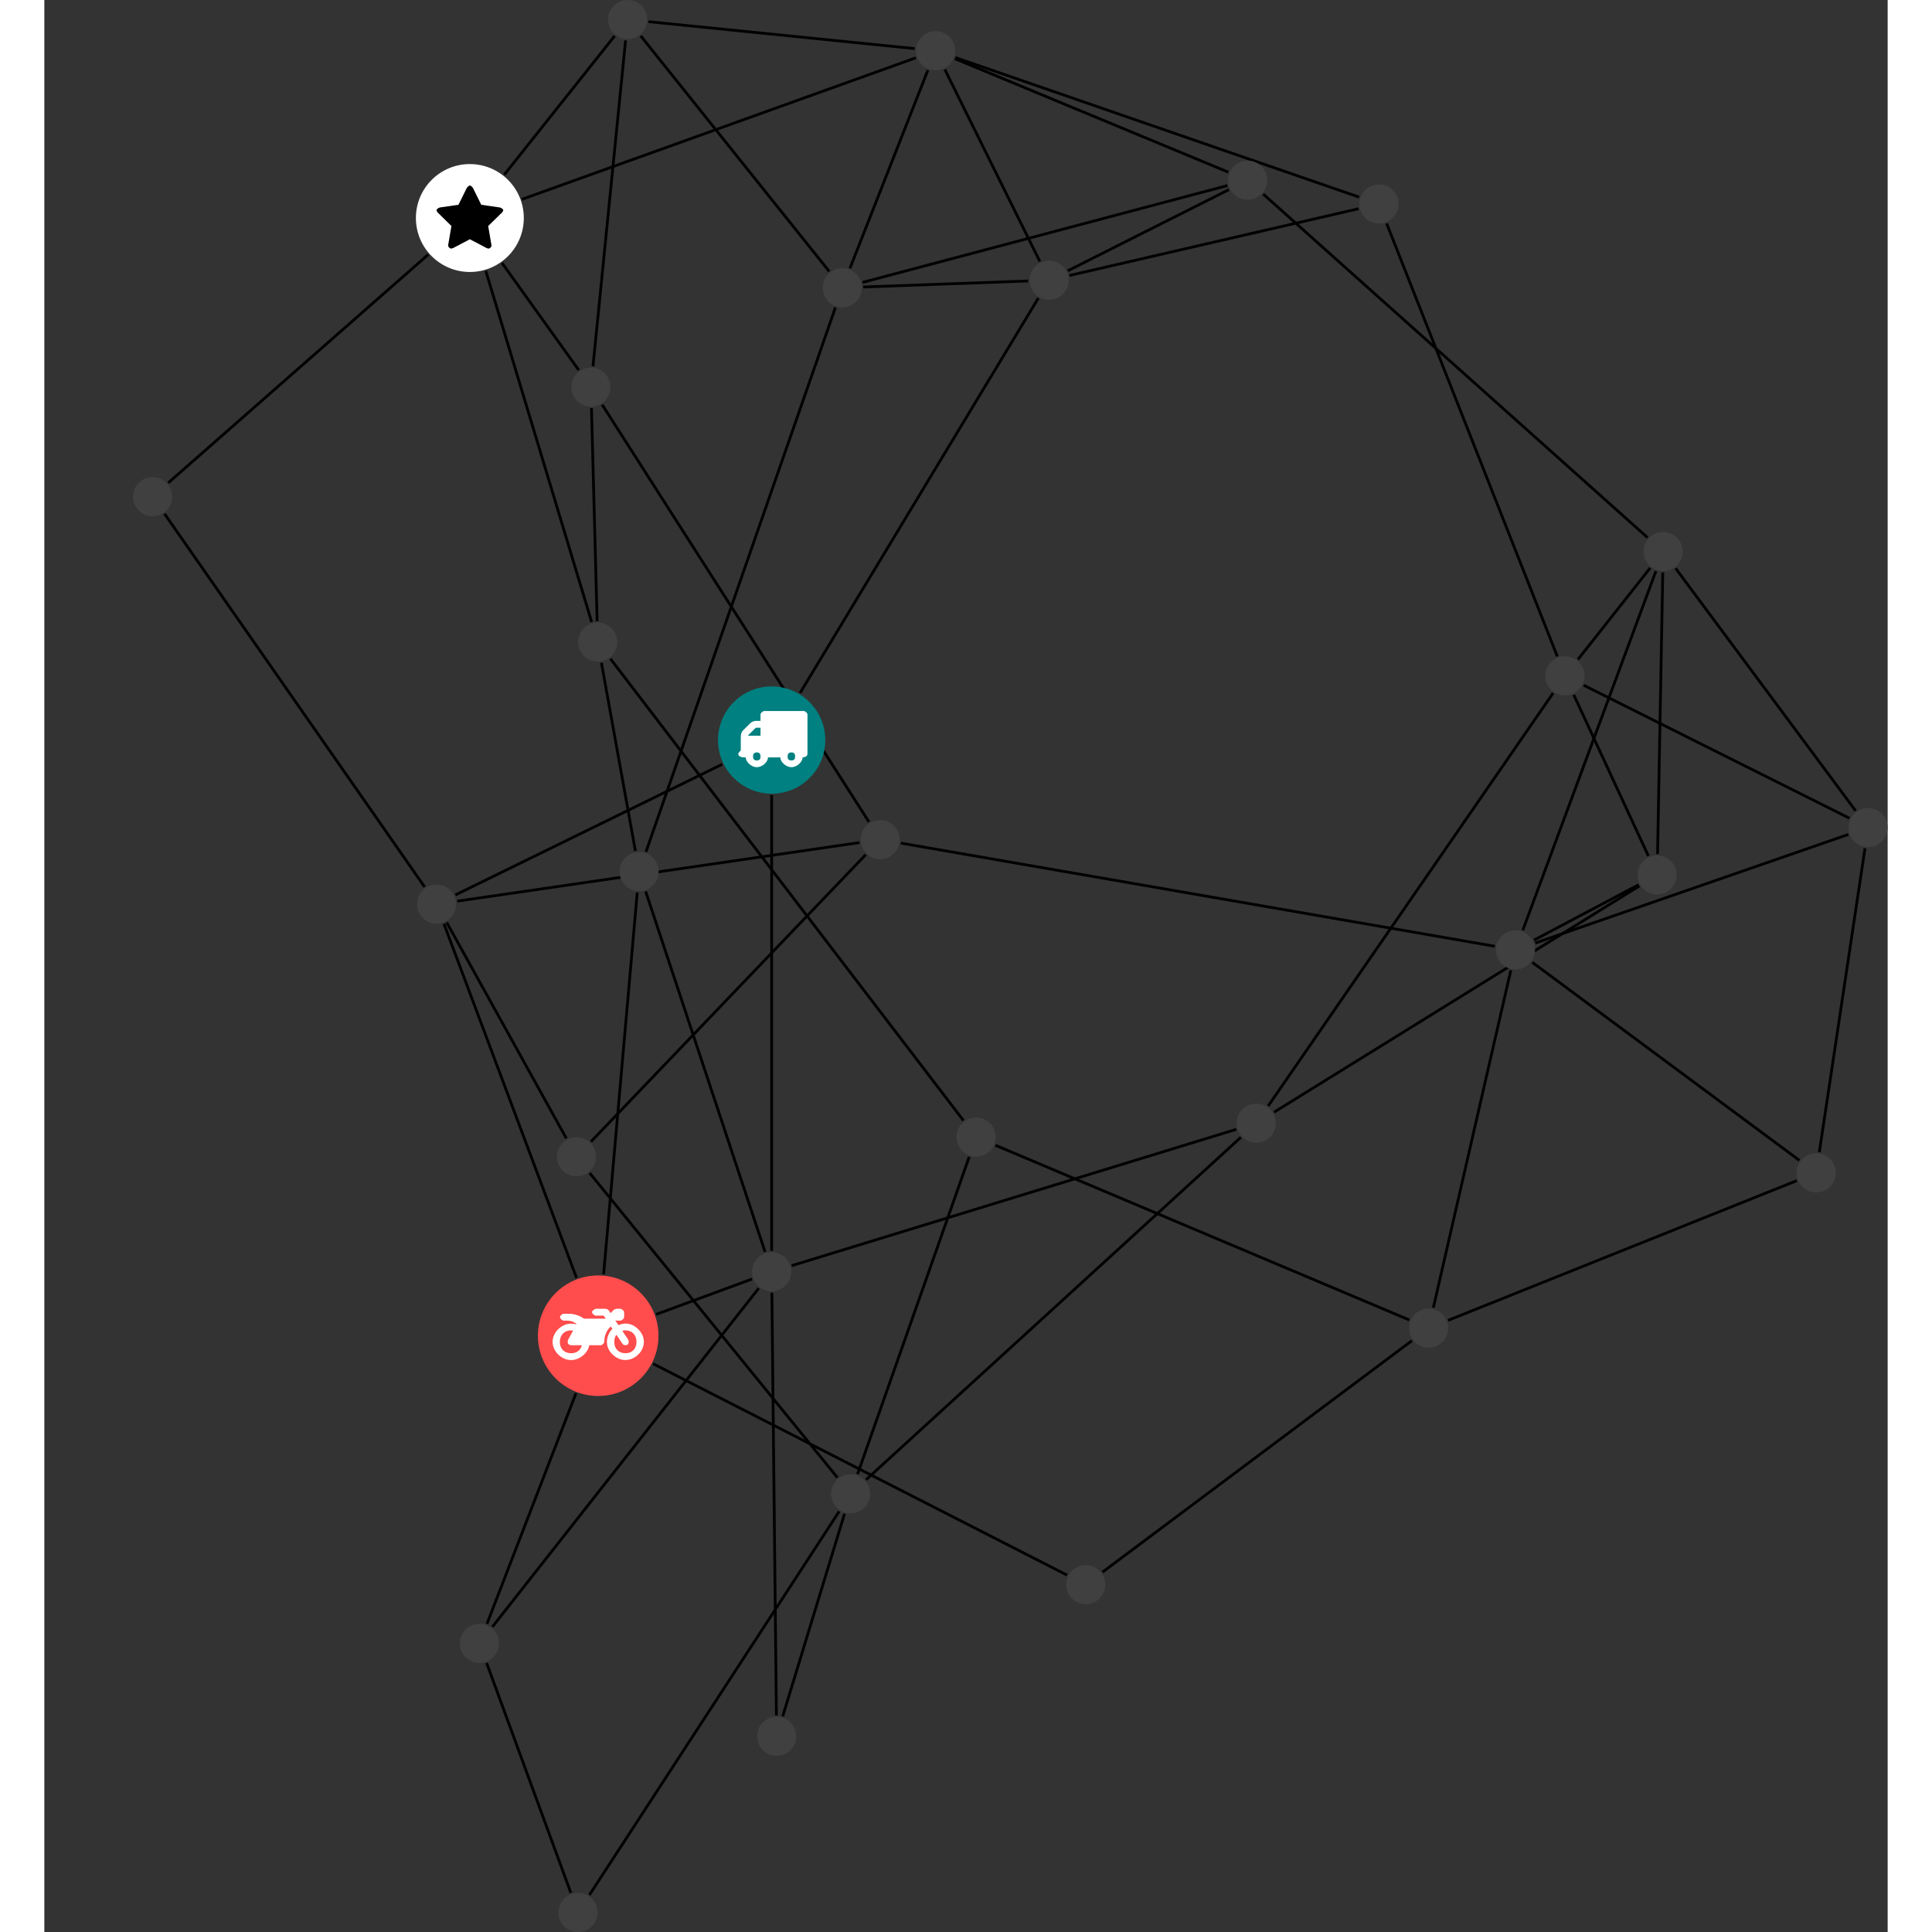 <?xml version="1.0" encoding="UTF-8"?>
<svg xmlns="http://www.w3.org/2000/svg" xmlns:xlink="http://www.w3.org/1999/xlink" width="278.389pt" height="278.389pt" viewBox="-12.779 0.000 265.610 278.389" version="1.1">
<rect x="-12.779" y="0.000" width="265.610" height="278.389" fill="#333333" stroke="none"/>
<defs>
<g>
<symbol overflow="visible" id="glyph0-0">
<path style="stroke:none;" d="M 1.422 -0.75 L 1.422 -7.922 L 3.562 -7.922 L 3.562 -0.891 L 1.422 -0.891 Z M 0.625 0 L 4.531 0 L 4.531 -8.812 L 0.438 -8.812 L 0.438 0 Z M 0.625 0 "/>
</symbol>
<symbol overflow="visible" id="glyph0-1">
<path style="stroke:none;" d="M 3.375 -0.844 C 3.375 -0.453 3.234 -0.266 2.844 -0.266 C 2.469 -0.266 2.297 -0.453 2.297 -0.844 C 2.297 -1.219 2.469 -1.422 2.844 -1.422 C 3.234 -1.422 3.375 -1.219 3.375 -0.844 Z M 1.594 -3.688 L 1.594 -3.859 C 1.594 -3.875 1.578 -3.875 1.594 -3.891 L 2.688 -4.969 C 2.703 -5 2.656 -4.984 2.688 -4.984 L 3.375 -4.984 L 3.375 -3.828 L 1.594 -3.828 Z M 8.359 -0.844 C 8.359 -0.453 8.219 -0.266 7.828 -0.266 C 7.453 -0.266 7.281 -0.453 7.281 -0.844 C 7.281 -1.219 7.453 -1.422 7.828 -1.422 C 8.219 -1.422 8.359 -1.219 8.359 -0.844 Z M 10.141 -6.891 C 10.141 -7.094 9.812 -7.391 9.609 -7.391 L 3.922 -7.391 C 3.719 -7.391 3.375 -7.094 3.375 -6.891 L 3.375 -5.969 L 2.672 -5.969 C 2.469 -5.969 2.078 -5.812 1.938 -5.672 L 0.844 -4.578 C 0.531 -4.266 0.531 -3.734 0.531 -3.328 L 0.531 -1.688 C 0.516 -1.688 0.172 -1.391 0.172 -1.203 C 0.172 -0.781 0.781 -0.703 1.062 -0.703 L 1.25 -0.703 C 1.25 -0.047 2.062 0.703 2.844 0.703 C 3.641 0.703 4.453 -0.047 4.453 -0.703 L 6.234 -0.703 C 6.234 -0.047 7.047 0.703 7.828 0.703 C 8.625 0.703 9.438 -0.047 9.438 -0.703 C 9.547 -0.703 10.141 -0.781 10.141 -1.203 Z M 10.141 -6.891 "/>
</symbol>
<symbol overflow="visible" id="glyph0-2">
<path style="stroke:none;" d="M 12.969 -2.906 C 12.844 -3.984 11.859 -5.016 10.781 -5.219 C 10.234 -5.328 9.703 -5.219 9.328 -5.031 L 8.875 -5.688 L 9.609 -5.688 C 9.812 -5.688 10.141 -5.984 10.141 -6.188 L 10.141 -6.891 C 10.141 -7.094 9.812 -7.391 9.609 -7.391 L 9.047 -7.391 C 8.969 -7.391 8.734 -7.312 8.656 -7.25 L 8.188 -6.766 L 7.891 -7.203 C 7.828 -7.281 7.594 -7.391 7.484 -7.391 L 6.078 -7.391 C 5.906 -7.391 5.547 -7.125 5.516 -6.953 C 5.484 -6.734 5.828 -6.406 6.047 -6.406 L 7.188 -6.406 L 7.484 -5.969 L 4.344 -5.969 C 4.141 -6.125 3.375 -6.672 2.141 -6.672 L 1.422 -6.672 C 1.219 -6.672 0.891 -6.375 0.891 -6.188 C 0.891 -5.984 1.219 -5.688 1.422 -5.688 L 1.781 -5.688 C 2.484 -5.688 2.906 -5.516 3.281 -5.188 L 3.25 -5.141 C 3.078 -5.188 2.797 -5.25 2.5 -5.25 C 1.109 -5.25 -0.172 -4 -0.172 -2.625 C -0.172 -1.25 1.109 0 2.5 0 C 3.75 0 4.953 -1.062 5.109 -2.141 L 6.766 -2.141 C 6.969 -2.141 7.281 -2.438 7.281 -2.625 C 7.281 -3.609 7.688 -4.391 8.219 -4.844 L 8.453 -4.5 C 7.969 -4.062 7.578 -3.203 7.672 -2.359 C 7.781 -1.172 8.969 -0.094 10.141 -0.016 C 11.703 0.094 13.156 -1.344 12.969 -2.906 Z M 2.5 -0.984 C 1.516 -0.984 0.875 -1.641 0.875 -2.625 C 0.875 -3.594 1.516 -4.281 2.5 -4.281 C 2.672 -4.281 2.844 -4.234 2.781 -4.25 L 2.047 -2.891 C 2 -2.781 2 -2.469 2.047 -2.359 C 2.125 -2.25 2.375 -2.141 2.5 -2.141 L 4.031 -2.141 C 3.891 -1.453 3.344 -0.984 2.5 -0.984 Z M 10.328 -0.984 C 9.344 -0.984 8.719 -1.641 8.719 -2.625 C 8.719 -3.109 8.859 -3.469 9.031 -3.641 L 9.906 -2.328 C 9.969 -2.219 10.203 -2.141 10.328 -2.141 C 10.391 -2.141 10.594 -2.188 10.641 -2.234 C 10.812 -2.344 10.844 -2.75 10.734 -2.922 L 9.875 -4.219 C 9.859 -4.219 10.094 -4.281 10.328 -4.281 C 11.297 -4.281 11.922 -3.594 11.922 -2.625 C 11.922 -1.641 11.297 -0.984 10.328 -0.984 Z M 10.328 -0.984 "/>
</symbol>
<symbol overflow="visible" id="glyph0-3">
<path style="stroke:none;" d="M 9.438 -5.078 C 9.438 -5.25 9.078 -5.453 8.938 -5.469 L 6.266 -5.859 L 5.078 -8.266 C 5.031 -8.375 4.75 -8.641 4.625 -8.641 C 4.5 -8.641 4.234 -8.375 4.172 -8.266 L 2.984 -5.859 L 0.312 -5.469 C 0.172 -5.453 -0.172 -5.25 -0.172 -5.078 C -0.172 -4.969 -0.062 -4.781 0.016 -4.719 L 1.969 -2.797 L 1.5 -0.062 C 1.5 -0.016 1.5 0.016 1.5 0.047 C 1.5 0.203 1.75 0.453 1.906 0.453 C 1.984 0.453 2.188 0.406 2.25 0.359 L 4.625 -0.891 L 7 0.359 C 7.062 0.406 7.266 0.453 7.344 0.453 C 7.5 0.453 7.75 0.203 7.75 0.047 C 7.75 0.016 7.75 -0.016 7.734 -0.062 L 7.266 -2.797 L 9.234 -4.719 C 9.297 -4.781 9.438 -4.969 9.438 -5.078 Z M 9.438 -5.078 "/>
</symbol>
</g>
<clipPath id="clip1">
  <path d="M 45 233 L 69 233 L 69 278.391 L 45 278.391 Z M 45 233 "/>
</clipPath>
<clipPath id="clip2">
  <path d="M 237 116 L 252.832 116 L 252.832 172 L 237 172 Z M 237 116 "/>
</clipPath>
<clipPath id="clip3">
  <path d="M 196 114 L 252.832 114 L 252.832 142 L 196 142 Z M 196 114 "/>
</clipPath>
<clipPath id="clip4">
  <path d="M 216 76 L 252.832 76 L 252.832 123 L 216 123 Z M 216 76 "/>
</clipPath>
<clipPath id="clip5">
  <path d="M 203 93 L 252.832 93 L 252.832 124 L 203 124 Z M 203 93 "/>
</clipPath>
<clipPath id="clip6">
  <path d="M 60 212 L 108 212 L 108 278.391 L 60 278.391 Z M 60 212 "/>
</clipPath>
<clipPath id="clip7">
  <path d="M 247 116 L 252.832 116 L 252.832 123 L 247 123 Z M 247 116 "/>
</clipPath>
<clipPath id="clip8">
  <path d="M 61 272 L 67 272 L 67 278.391 L 61 278.391 Z M 61 272 "/>
</clipPath>
</defs>
<g id="surface1">
<path style="fill:none;stroke-width:0.399;stroke-linecap:butt;stroke-linejoin:miter;stroke:rgb(0%,0%,0%);stroke-opacity:1;stroke-miterlimit:10;" d="M 0.001 -7.927 L 0.001 -73.603 " transform="matrix(1,0,0,-1,92.022,106.639)"/>
<path style="fill:none;stroke-width:0.399;stroke-linecap:butt;stroke-linejoin:miter;stroke:rgb(0%,0%,0%);stroke-opacity:1;stroke-miterlimit:10;" d="M 4.095 6.787 L 38.423 63.682 " transform="matrix(1,0,0,-1,92.022,106.639)"/>
<path style="fill:none;stroke-width:0.399;stroke-linecap:butt;stroke-linejoin:miter;stroke:rgb(0%,0%,0%);stroke-opacity:1;stroke-miterlimit:10;" d="M -7.124 -3.486 L -45.569 -22.314 " transform="matrix(1,0,0,-1,92.022,106.639)"/>
<path style="fill:none;stroke-width:0.399;stroke-linecap:butt;stroke-linejoin:miter;stroke:rgb(0%,0%,0%);stroke-opacity:1;stroke-miterlimit:10;" d="M -40.245 -127.783 L -1.866 -78.99 " transform="matrix(1,0,0,-1,92.022,106.639)"/>
<path style="fill:none;stroke-width:0.399;stroke-linecap:butt;stroke-linejoin:miter;stroke:rgb(0%,0%,0%);stroke-opacity:1;stroke-miterlimit:10;" d="M -41.022 -127.341 L -28.194 -94.119 " transform="matrix(1,0,0,-1,92.022,106.639)"/>
<g clip-path="url(#clip1)" clip-rule="nonzero">
<path style="fill:none;stroke-width:0.399;stroke-linecap:butt;stroke-linejoin:miter;stroke:rgb(0%,0%,0%);stroke-opacity:1;stroke-miterlimit:10;" d="M -41.069 -132.99 L -28.94 -166.099 " transform="matrix(1,0,0,-1,92.022,106.639)"/>
</g>
<path style="fill:none;stroke-width:0.399;stroke-linecap:butt;stroke-linejoin:miter;stroke:rgb(0%,0%,0%);stroke-opacity:1;stroke-miterlimit:10;" d="M -2.831 -77.662 L -16.655 -82.756 " transform="matrix(1,0,0,-1,92.022,106.639)"/>
<path style="fill:none;stroke-width:0.399;stroke-linecap:butt;stroke-linejoin:miter;stroke:rgb(0%,0%,0%);stroke-opacity:1;stroke-miterlimit:10;" d="M -0.948 -73.756 L -18.151 -21.818 " transform="matrix(1,0,0,-1,92.022,106.639)"/>
<path style="fill:none;stroke-width:0.399;stroke-linecap:butt;stroke-linejoin:miter;stroke:rgb(0%,0%,0%);stroke-opacity:1;stroke-miterlimit:10;" d="M 0.033 -79.634 L 0.685 -140.541 " transform="matrix(1,0,0,-1,92.022,106.639)"/>
<path style="fill:none;stroke-width:0.399;stroke-linecap:butt;stroke-linejoin:miter;stroke:rgb(0%,0%,0%);stroke-opacity:1;stroke-miterlimit:10;" d="M 2.884 -75.736 L 66.943 -56.091 " transform="matrix(1,0,0,-1,92.022,106.639)"/>
<path style="fill:none;stroke-width:0.399;stroke-linecap:butt;stroke-linejoin:miter;stroke:rgb(0%,0%,0%);stroke-opacity:1;stroke-miterlimit:10;" d="M -24.213 -76.978 L -19.366 -21.959 " transform="matrix(1,0,0,-1,92.022,106.639)"/>
<path style="fill:none;stroke-width:0.399;stroke-linecap:butt;stroke-linejoin:miter;stroke:rgb(0%,0%,0%);stroke-opacity:1;stroke-miterlimit:10;" d="M -17.077 -89.869 L 42.568 -120.326 " transform="matrix(1,0,0,-1,92.022,106.639)"/>
<path style="fill:none;stroke-width:0.399;stroke-linecap:butt;stroke-linejoin:miter;stroke:rgb(0%,0%,0%);stroke-opacity:1;stroke-miterlimit:10;" d="M -28.112 -77.506 L -47.221 -26.47 " transform="matrix(1,0,0,-1,92.022,106.639)"/>
<path style="fill:none;stroke-width:0.399;stroke-linecap:butt;stroke-linejoin:miter;stroke:rgb(0%,0%,0%);stroke-opacity:1;stroke-miterlimit:10;" d="M -19.635 -15.982 L -24.53 11.147 " transform="matrix(1,0,0,-1,92.022,106.639)"/>
<path style="fill:none;stroke-width:0.399;stroke-linecap:butt;stroke-linejoin:miter;stroke:rgb(0%,0%,0%);stroke-opacity:1;stroke-miterlimit:10;" d="M -18.108 -16.103 L 9.185 62.323 " transform="matrix(1,0,0,-1,92.022,106.639)"/>
<path style="fill:none;stroke-width:0.399;stroke-linecap:butt;stroke-linejoin:miter;stroke:rgb(0%,0%,0%);stroke-opacity:1;stroke-miterlimit:10;" d="M -25.147 17.131 L -25.963 47.842 " transform="matrix(1,0,0,-1,92.022,106.639)"/>
<path style="fill:none;stroke-width:0.399;stroke-linecap:butt;stroke-linejoin:miter;stroke:rgb(0%,0%,0%);stroke-opacity:1;stroke-miterlimit:10;" d="M -25.936 17.006 L -41.186 67.588 " transform="matrix(1,0,0,-1,92.022,106.639)"/>
<path style="fill:none;stroke-width:0.399;stroke-linecap:butt;stroke-linejoin:miter;stroke:rgb(0%,0%,0%);stroke-opacity:1;stroke-miterlimit:10;" d="M -23.233 11.717 L 27.634 -54.818 " transform="matrix(1,0,0,-1,92.022,106.639)"/>
<path style="fill:none;stroke-width:0.399;stroke-linecap:butt;stroke-linejoin:miter;stroke:rgb(0%,0%,0%);stroke-opacity:1;stroke-miterlimit:10;" d="M -27.799 53.311 L -38.846 68.741 " transform="matrix(1,0,0,-1,92.022,106.639)"/>
<path style="fill:none;stroke-width:0.399;stroke-linecap:butt;stroke-linejoin:miter;stroke:rgb(0%,0%,0%);stroke-opacity:1;stroke-miterlimit:10;" d="M -25.745 53.862 L -21.049 100.819 " transform="matrix(1,0,0,-1,92.022,106.639)"/>
<path style="fill:none;stroke-width:0.399;stroke-linecap:butt;stroke-linejoin:miter;stroke:rgb(0%,0%,0%);stroke-opacity:1;stroke-miterlimit:10;" d="M -24.417 48.315 L 14.017 -11.791 " transform="matrix(1,0,0,-1,92.022,106.639)"/>
<path style="fill:none;stroke-width:0.399;stroke-linecap:butt;stroke-linejoin:miter;stroke:rgb(0%,0%,0%);stroke-opacity:1;stroke-miterlimit:10;" d="M -38.526 81.467 L -22.627 101.459 " transform="matrix(1,0,0,-1,92.022,106.639)"/>
<path style="fill:none;stroke-width:0.399;stroke-linecap:butt;stroke-linejoin:miter;stroke:rgb(0%,0%,0%);stroke-opacity:1;stroke-miterlimit:10;" d="M -35.983 77.92 L 20.775 98.311 " transform="matrix(1,0,0,-1,92.022,106.639)"/>
<path style="fill:none;stroke-width:0.399;stroke-linecap:butt;stroke-linejoin:miter;stroke:rgb(0%,0%,0%);stroke-opacity:1;stroke-miterlimit:10;" d="M -49.483 69.963 L -86.94 37.069 " transform="matrix(1,0,0,-1,92.022,106.639)"/>
<path style="fill:none;stroke-width:0.399;stroke-linecap:butt;stroke-linejoin:miter;stroke:rgb(0%,0%,0%);stroke-opacity:1;stroke-miterlimit:10;" d="M -17.749 103.518 L 20.615 99.635 " transform="matrix(1,0,0,-1,92.022,106.639)"/>
<path style="fill:none;stroke-width:0.399;stroke-linecap:butt;stroke-linejoin:miter;stroke:rgb(0%,0%,0%);stroke-opacity:1;stroke-miterlimit:10;" d="M -18.866 101.467 L 8.294 67.53 " transform="matrix(1,0,0,-1,92.022,106.639)"/>
<path style="fill:none;stroke-width:0.399;stroke-linecap:butt;stroke-linejoin:miter;stroke:rgb(0%,0%,0%);stroke-opacity:1;stroke-miterlimit:10;" d="M 22.509 96.526 L 11.283 67.983 " transform="matrix(1,0,0,-1,92.022,106.639)"/>
<path style="fill:none;stroke-width:0.399;stroke-linecap:butt;stroke-linejoin:miter;stroke:rgb(0%,0%,0%);stroke-opacity:1;stroke-miterlimit:10;" d="M 24.955 96.627 L 38.642 68.971 " transform="matrix(1,0,0,-1,92.022,106.639)"/>
<path style="fill:none;stroke-width:0.399;stroke-linecap:butt;stroke-linejoin:miter;stroke:rgb(0%,0%,0%);stroke-opacity:1;stroke-miterlimit:10;" d="M 26.404 98.178 L 65.798 81.834 " transform="matrix(1,0,0,-1,92.022,106.639)"/>
<path style="fill:none;stroke-width:0.399;stroke-linecap:butt;stroke-linejoin:miter;stroke:rgb(0%,0%,0%);stroke-opacity:1;stroke-miterlimit:10;" d="M 26.466 98.346 L 84.654 78.233 " transform="matrix(1,0,0,-1,92.022,106.639)"/>
<path style="fill:none;stroke-width:0.399;stroke-linecap:butt;stroke-linejoin:miter;stroke:rgb(0%,0%,0%);stroke-opacity:1;stroke-miterlimit:10;" d="M 13.193 65.284 L 36.966 66.155 " transform="matrix(1,0,0,-1,92.022,106.639)"/>
<path style="fill:none;stroke-width:0.399;stroke-linecap:butt;stroke-linejoin:miter;stroke:rgb(0%,0%,0%);stroke-opacity:1;stroke-miterlimit:10;" d="M 13.095 65.948 L 65.669 79.901 " transform="matrix(1,0,0,-1,92.022,106.639)"/>
<path style="fill:none;stroke-width:0.399;stroke-linecap:butt;stroke-linejoin:miter;stroke:rgb(0%,0%,0%);stroke-opacity:1;stroke-miterlimit:10;" d="M 42.677 67.623 L 65.892 79.319 " transform="matrix(1,0,0,-1,92.022,106.639)"/>
<path style="fill:none;stroke-width:0.399;stroke-linecap:butt;stroke-linejoin:miter;stroke:rgb(0%,0%,0%);stroke-opacity:1;stroke-miterlimit:10;" d="M 42.919 66.944 L 84.568 76.565 " transform="matrix(1,0,0,-1,92.022,106.639)"/>
<path style="fill:none;stroke-width:0.399;stroke-linecap:butt;stroke-linejoin:miter;stroke:rgb(0%,0%,0%);stroke-opacity:1;stroke-miterlimit:10;" d="M 70.837 78.666 L 126.208 29.178 " transform="matrix(1,0,0,-1,92.022,106.639)"/>
<path style="fill:none;stroke-width:0.399;stroke-linecap:butt;stroke-linejoin:miter;stroke:rgb(0%,0%,0%);stroke-opacity:1;stroke-miterlimit:10;" d="M 88.615 74.44 L 113.208 12.057 " transform="matrix(1,0,0,-1,92.022,106.639)"/>
<path style="fill:none;stroke-width:0.399;stroke-linecap:butt;stroke-linejoin:miter;stroke:rgb(0%,0%,0%);stroke-opacity:1;stroke-miterlimit:10;" d="M 1.595 -140.67 L 10.498 -111.498 " transform="matrix(1,0,0,-1,92.022,106.639)"/>
<path style="fill:none;stroke-width:0.399;stroke-linecap:butt;stroke-linejoin:miter;stroke:rgb(0%,0%,0%);stroke-opacity:1;stroke-miterlimit:10;" d="M 47.673 -119.892 L 92.251 -86.545 " transform="matrix(1,0,0,-1,92.022,106.639)"/>
<path style="fill:none;stroke-width:0.399;stroke-linecap:butt;stroke-linejoin:miter;stroke:rgb(0%,0%,0%);stroke-opacity:1;stroke-miterlimit:10;" d="M 97.47 -83.615 L 147.712 -63.486 " transform="matrix(1,0,0,-1,92.022,106.639)"/>
<path style="fill:none;stroke-width:0.399;stroke-linecap:butt;stroke-linejoin:miter;stroke:rgb(0%,0%,0%);stroke-opacity:1;stroke-miterlimit:10;" d="M 95.345 -81.795 L 106.509 -33.173 " transform="matrix(1,0,0,-1,92.022,106.639)"/>
<path style="fill:none;stroke-width:0.399;stroke-linecap:butt;stroke-linejoin:miter;stroke:rgb(0%,0%,0%);stroke-opacity:1;stroke-miterlimit:10;" d="M 91.888 -83.564 L 32.248 -58.388 " transform="matrix(1,0,0,-1,92.022,106.639)"/>
<path style="fill:none;stroke-width:0.399;stroke-linecap:butt;stroke-linejoin:miter;stroke:rgb(0%,0%,0%);stroke-opacity:1;stroke-miterlimit:10;" d="M 148.091 -60.564 L 109.611 -32.033 " transform="matrix(1,0,0,-1,92.022,106.639)"/>
<g clip-path="url(#clip2)" clip-rule="nonzero">
<path style="fill:none;stroke-width:0.399;stroke-linecap:butt;stroke-linejoin:miter;stroke:rgb(0%,0%,0%);stroke-opacity:1;stroke-miterlimit:10;" d="M 150.962 -59.381 L 157.544 -15.595 " transform="matrix(1,0,0,-1,92.022,106.639)"/>
</g>
<g clip-path="url(#clip3)" clip-rule="nonzero">
<path style="fill:none;stroke-width:0.399;stroke-linecap:butt;stroke-linejoin:miter;stroke:rgb(0%,0%,0%);stroke-opacity:1;stroke-miterlimit:10;" d="M 110.037 -29.244 L 155.142 -13.599 " transform="matrix(1,0,0,-1,92.022,106.639)"/>
</g>
<path style="fill:none;stroke-width:0.399;stroke-linecap:butt;stroke-linejoin:miter;stroke:rgb(0%,0%,0%);stroke-opacity:1;stroke-miterlimit:10;" d="M 108.236 -27.404 L 127.412 24.334 " transform="matrix(1,0,0,-1,92.022,106.639)"/>
<path style="fill:none;stroke-width:0.399;stroke-linecap:butt;stroke-linejoin:miter;stroke:rgb(0%,0%,0%);stroke-opacity:1;stroke-miterlimit:10;" d="M 109.853 -28.822 L 124.931 -20.845 " transform="matrix(1,0,0,-1,92.022,106.639)"/>
<path style="fill:none;stroke-width:0.399;stroke-linecap:butt;stroke-linejoin:miter;stroke:rgb(0%,0%,0%);stroke-opacity:1;stroke-miterlimit:10;" d="M 104.212 -29.716 L 18.615 -14.849 " transform="matrix(1,0,0,-1,92.022,106.639)"/>
<g clip-path="url(#clip4)" clip-rule="nonzero">
<path style="fill:none;stroke-width:0.399;stroke-linecap:butt;stroke-linejoin:miter;stroke:rgb(0%,0%,0%);stroke-opacity:1;stroke-miterlimit:10;" d="M 156.193 -10.189 L 130.259 24.744 " transform="matrix(1,0,0,-1,92.022,106.639)"/>
</g>
<g clip-path="url(#clip5)" clip-rule="nonzero">
<path style="fill:none;stroke-width:0.399;stroke-linecap:butt;stroke-linejoin:miter;stroke:rgb(0%,0%,0%);stroke-opacity:1;stroke-miterlimit:10;" d="M 155.294 -11.259 L 117.013 7.901 " transform="matrix(1,0,0,-1,92.022,106.639)"/>
</g>
<path style="fill:none;stroke-width:0.399;stroke-linecap:butt;stroke-linejoin:miter;stroke:rgb(0%,0%,0%);stroke-opacity:1;stroke-miterlimit:10;" d="M 126.591 24.799 L 116.185 11.619 " transform="matrix(1,0,0,-1,92.022,106.639)"/>
<path style="fill:none;stroke-width:0.399;stroke-linecap:butt;stroke-linejoin:miter;stroke:rgb(0%,0%,0%);stroke-opacity:1;stroke-miterlimit:10;" d="M 128.404 24.151 L 127.654 -16.42 " transform="matrix(1,0,0,-1,92.022,106.639)"/>
<path style="fill:none;stroke-width:0.399;stroke-linecap:butt;stroke-linejoin:miter;stroke:rgb(0%,0%,0%);stroke-opacity:1;stroke-miterlimit:10;" d="M 115.583 6.514 L 126.33 -16.697 " transform="matrix(1,0,0,-1,92.022,106.639)"/>
<path style="fill:none;stroke-width:0.399;stroke-linecap:butt;stroke-linejoin:miter;stroke:rgb(0%,0%,0%);stroke-opacity:1;stroke-miterlimit:10;" d="M 112.599 6.768 L 71.544 -52.724 " transform="matrix(1,0,0,-1,92.022,106.639)"/>
<path style="fill:none;stroke-width:0.399;stroke-linecap:butt;stroke-linejoin:miter;stroke:rgb(0%,0%,0%);stroke-opacity:1;stroke-miterlimit:10;" d="M 125.033 -21.025 L 72.396 -53.619 " transform="matrix(1,0,0,-1,92.022,106.639)"/>
<path style="fill:none;stroke-width:0.399;stroke-linecap:butt;stroke-linejoin:miter;stroke:rgb(0%,0%,0%);stroke-opacity:1;stroke-miterlimit:10;" d="M 67.603 -57.244 L 13.607 -106.576 " transform="matrix(1,0,0,-1,92.022,106.639)"/>
<g clip-path="url(#clip6)" clip-rule="nonzero">
<path style="fill:none;stroke-width:0.399;stroke-linecap:butt;stroke-linejoin:miter;stroke:rgb(0%,0%,0%);stroke-opacity:1;stroke-miterlimit:10;" d="M -26.256 -166.404 L 9.732 -111.142 " transform="matrix(1,0,0,-1,92.022,106.639)"/>
</g>
<path style="fill:none;stroke-width:0.399;stroke-linecap:butt;stroke-linejoin:miter;stroke:rgb(0%,0%,0%);stroke-opacity:1;stroke-miterlimit:10;" d="M 12.38 -105.763 L 28.466 -60.06 " transform="matrix(1,0,0,-1,92.022,106.639)"/>
<path style="fill:none;stroke-width:0.399;stroke-linecap:butt;stroke-linejoin:miter;stroke:rgb(0%,0%,0%);stroke-opacity:1;stroke-miterlimit:10;" d="M 9.474 -106.271 L -26.217 -62.388 " transform="matrix(1,0,0,-1,92.022,106.639)"/>
<path style="fill:none;stroke-width:0.399;stroke-linecap:butt;stroke-linejoin:miter;stroke:rgb(0%,0%,0%);stroke-opacity:1;stroke-miterlimit:10;" d="M -87.479 32.6 L -50.006 -21.166 " transform="matrix(1,0,0,-1,92.022,106.639)"/>
<path style="fill:none;stroke-width:0.399;stroke-linecap:butt;stroke-linejoin:miter;stroke:rgb(0%,0%,0%);stroke-opacity:1;stroke-miterlimit:10;" d="M -29.581 -57.404 L -46.819 -26.283 " transform="matrix(1,0,0,-1,92.022,106.639)"/>
<path style="fill:none;stroke-width:0.399;stroke-linecap:butt;stroke-linejoin:miter;stroke:rgb(0%,0%,0%);stroke-opacity:1;stroke-miterlimit:10;" d="M -26.034 -57.865 L 13.556 -16.513 " transform="matrix(1,0,0,-1,92.022,106.639)"/>
<path style="fill:none;stroke-width:0.399;stroke-linecap:butt;stroke-linejoin:miter;stroke:rgb(0%,0%,0%);stroke-opacity:1;stroke-miterlimit:10;" d="M -45.292 -23.209 L 12.658 -14.771 " transform="matrix(1,0,0,-1,92.022,106.639)"/>
<path style=" stroke:none;fill-rule:nonzero;fill:rgb(0%,50%,50%);fill-opacity:1;" d="M 99.75 106.641 C 99.75 102.371 96.289 98.91 92.023 98.91 C 87.754 98.91 84.293 102.371 84.293 106.641 C 84.293 110.906 87.754 114.367 92.023 114.367 C 96.289 114.367 99.75 110.906 99.75 106.641 Z M 99.75 106.641 "/>
<g style="fill:rgb(100%,100%,100%);fill-opacity:1;">
  <use xlink:href="#glyph0-1" x="87.041" y="109.842"/>
</g>
<path style=" stroke:none;fill-rule:nonzero;fill:rgb(25%,25%,25%);fill-opacity:1;" d="M 52.734 236.793 C 52.734 235.238 51.473 233.977 49.914 233.977 C 48.359 233.977 47.098 235.238 47.098 236.793 C 47.098 238.352 48.359 239.613 49.914 239.613 C 51.473 239.613 52.734 238.352 52.734 236.793 Z M 52.734 236.793 "/>
<path style=" stroke:none;fill-rule:nonzero;fill:rgb(25%,25%,25%);fill-opacity:1;" d="M 94.84 183.258 C 94.84 181.699 93.578 180.438 92.023 180.438 C 90.465 180.438 89.203 181.699 89.203 183.258 C 89.203 184.812 90.465 186.074 92.023 186.074 C 93.578 186.074 94.84 184.812 94.84 183.258 Z M 94.84 183.258 "/>
<path style=" stroke:none;fill-rule:nonzero;fill:rgb(100%,29.999%,29.999%);fill-opacity:1;" d="M 75.715 192.469 C 75.715 187.668 71.824 183.781 67.027 183.781 C 62.23 183.781 58.34 187.668 58.34 192.469 C 58.34 197.266 62.23 201.152 67.027 201.152 C 71.824 201.152 75.715 197.266 75.715 192.469 Z M 75.715 192.469 "/>
<g style="fill:rgb(100%,100%,100%);fill-opacity:1;">
  <use xlink:href="#glyph0-2" x="60.627" y="195.979"/>
</g>
<path style=" stroke:none;fill-rule:nonzero;fill:rgb(25%,25%,25%);fill-opacity:1;" d="M 75.738 125.594 C 75.738 124.035 74.477 122.773 72.922 122.773 C 71.367 122.773 70.105 124.035 70.105 125.594 C 70.105 127.148 71.367 128.41 72.922 128.41 C 74.477 128.41 75.738 127.148 75.738 125.594 Z M 75.738 125.594 "/>
<path style=" stroke:none;fill-rule:nonzero;fill:rgb(25%,25%,25%);fill-opacity:1;" d="M 69.773 92.523 C 69.773 90.965 68.512 89.703 66.957 89.703 C 65.402 89.703 64.141 90.965 64.141 92.523 C 64.141 94.078 65.402 95.34 66.957 95.34 C 68.512 95.34 69.773 94.078 69.773 92.523 Z M 69.773 92.523 "/>
<path style=" stroke:none;fill-rule:nonzero;fill:rgb(25%,25%,25%);fill-opacity:1;" d="M 68.797 55.781 C 68.797 54.227 67.535 52.965 65.98 52.965 C 64.422 52.965 63.16 54.227 63.16 55.781 C 63.16 57.34 64.422 58.602 65.98 58.602 C 67.535 58.602 68.797 57.34 68.797 55.781 Z M 68.797 55.781 "/>
<path style=" stroke:none;fill-rule:nonzero;fill:rgb(100%,100%,100%);fill-opacity:1;" d="M 56.309 31.414 C 56.309 27.121 52.828 23.641 48.535 23.641 C 44.238 23.641 40.758 27.121 40.758 31.414 C 40.758 35.711 44.238 39.191 48.535 39.191 C 52.828 39.191 56.309 35.711 56.309 31.414 Z M 56.309 31.414 "/>
<g style="fill:rgb(0%,0%,0%);fill-opacity:1;">
  <use xlink:href="#glyph0-3" x="43.911" y="35.365"/>
</g>
<path style=" stroke:none;fill-rule:nonzero;fill:rgb(25%,25%,25%);fill-opacity:1;" d="M 74.09 2.816 C 74.09 1.262 72.828 0 71.273 0 C 69.715 0 68.453 1.262 68.453 2.816 C 68.453 4.375 69.715 5.637 71.273 5.637 C 72.828 5.637 74.09 4.375 74.09 2.816 Z M 74.09 2.816 "/>
<path style=" stroke:none;fill-rule:nonzero;fill:rgb(25%,25%,25%);fill-opacity:1;" d="M 118.457 7.309 C 118.457 5.75 117.195 4.488 115.637 4.488 C 114.082 4.488 112.82 5.75 112.82 7.309 C 112.82 8.863 114.082 10.125 115.637 10.125 C 117.195 10.125 118.457 8.863 118.457 7.309 Z M 118.457 7.309 "/>
<path style=" stroke:none;fill-rule:nonzero;fill:rgb(25%,25%,25%);fill-opacity:1;" d="M 105.02 41.465 C 105.02 39.91 103.758 38.648 102.199 38.648 C 100.645 38.648 99.383 39.91 99.383 41.465 C 99.383 43.023 100.645 44.285 102.199 44.285 C 103.758 44.285 105.02 43.023 105.02 41.465 Z M 105.02 41.465 "/>
<path style=" stroke:none;fill-rule:nonzero;fill:rgb(25%,25%,25%);fill-opacity:1;" d="M 134.82 40.375 C 134.82 38.82 133.559 37.559 132.004 37.559 C 130.445 37.559 129.184 38.82 129.184 40.375 C 129.184 41.93 130.445 43.191 132.004 43.191 C 133.559 43.191 134.82 41.93 134.82 40.375 Z M 134.82 40.375 "/>
<path style=" stroke:none;fill-rule:nonzero;fill:rgb(25%,25%,25%);fill-opacity:1;" d="M 163.426 25.965 C 163.426 24.406 162.164 23.145 160.609 23.145 C 159.051 23.145 157.789 24.406 157.789 25.965 C 157.789 27.52 159.051 28.781 160.609 28.781 C 162.164 28.781 163.426 27.52 163.426 25.965 Z M 163.426 25.965 "/>
<path style=" stroke:none;fill-rule:nonzero;fill:rgb(25%,25%,25%);fill-opacity:1;" d="M 182.348 29.395 C 182.348 27.836 181.086 26.574 179.527 26.574 C 177.973 26.574 176.711 27.836 176.711 29.395 C 176.711 30.949 177.973 32.211 179.527 32.211 C 181.086 32.211 182.348 30.949 182.348 29.395 Z M 182.348 29.395 "/>
<path style=" stroke:none;fill-rule:nonzero;fill:rgb(25%,25%,25%);fill-opacity:1;" d="M 95.555 250.195 C 95.555 248.637 94.293 247.375 92.738 247.375 C 91.18 247.375 89.922 248.637 89.922 250.195 C 89.922 251.75 91.18 253.012 92.738 253.012 C 94.293 253.012 95.555 251.75 95.555 250.195 Z M 95.555 250.195 "/>
<path style=" stroke:none;fill-rule:nonzero;fill:rgb(25%,25%,25%);fill-opacity:1;" d="M 140.098 228.336 C 140.098 226.781 138.836 225.52 137.277 225.52 C 135.723 225.52 134.461 226.781 134.461 228.336 C 134.461 229.891 135.723 231.152 137.277 231.152 C 138.836 231.152 140.098 229.891 140.098 228.336 Z M 140.098 228.336 "/>
<path style=" stroke:none;fill-rule:nonzero;fill:rgb(25%,25%,25%);fill-opacity:1;" d="M 189.508 191.375 C 189.508 189.82 188.246 188.559 186.691 188.559 C 185.133 188.559 183.871 189.82 183.871 191.375 C 183.871 192.934 185.133 194.195 186.691 194.195 C 188.246 194.195 189.508 192.934 189.508 191.375 Z M 189.508 191.375 "/>
<path style=" stroke:none;fill-rule:nonzero;fill:rgb(25%,25%,25%);fill-opacity:1;" d="M 245.352 169 C 245.352 167.445 244.09 166.184 242.535 166.184 C 240.977 166.184 239.715 167.445 239.715 169 C 239.715 170.559 240.977 171.82 242.535 171.82 C 244.09 171.82 245.352 170.559 245.352 169 Z M 245.352 169 "/>
<path style=" stroke:none;fill-rule:nonzero;fill:rgb(25%,25%,25%);fill-opacity:1;" d="M 202.023 136.871 C 202.023 135.316 200.762 134.055 199.207 134.055 C 197.652 134.055 196.391 135.316 196.391 136.871 C 196.391 138.43 197.652 139.691 199.207 139.691 C 200.762 139.691 202.023 138.43 202.023 136.871 Z M 202.023 136.871 "/>
<g clip-path="url(#clip7)" clip-rule="nonzero">
<path style=" stroke:none;fill-rule:nonzero;fill:rgb(25%,25%,25%);fill-opacity:1;" d="M 252.828 119.25 C 252.828 117.695 251.57 116.434 250.012 116.434 C 248.457 116.434 247.195 117.695 247.195 119.25 C 247.195 120.805 248.457 122.066 250.012 122.066 C 251.57 122.066 252.828 120.805 252.828 119.25 Z M 252.828 119.25 "/>
</g>
<path style=" stroke:none;fill-rule:nonzero;fill:rgb(25%,25%,25%);fill-opacity:1;" d="M 223.301 79.473 C 223.301 77.918 222.039 76.656 220.48 76.656 C 218.926 76.656 217.664 77.918 217.664 79.473 C 217.664 81.031 218.926 82.293 220.48 82.293 C 222.039 82.293 223.301 81.031 223.301 79.473 Z M 223.301 79.473 "/>
<path style=" stroke:none;fill-rule:nonzero;fill:rgb(25%,25%,25%);fill-opacity:1;" d="M 209.152 97.387 C 209.152 95.832 207.891 94.57 206.336 94.57 C 204.777 94.57 203.516 95.832 203.516 97.387 C 203.516 98.945 204.777 100.207 206.336 100.207 C 207.891 100.207 209.152 98.945 209.152 97.387 Z M 209.152 97.387 "/>
<path style=" stroke:none;fill-rule:nonzero;fill:rgb(25%,25%,25%);fill-opacity:1;" d="M 222.438 126.074 C 222.438 124.52 221.176 123.258 219.617 123.258 C 218.062 123.258 216.801 124.52 216.801 126.074 C 216.801 127.629 218.062 128.891 219.617 128.891 C 221.176 128.891 222.438 127.629 222.438 126.074 Z M 222.438 126.074 "/>
<path style=" stroke:none;fill-rule:nonzero;fill:rgb(25%,25%,25%);fill-opacity:1;" d="M 164.668 161.848 C 164.668 160.289 163.406 159.027 161.852 159.027 C 160.293 159.027 159.031 160.289 159.031 161.848 C 159.031 163.402 160.293 164.664 161.852 164.664 C 163.406 164.664 164.668 163.402 164.668 161.848 Z M 164.668 161.848 "/>
<g clip-path="url(#clip8)" clip-rule="nonzero">
<path style=" stroke:none;fill-rule:nonzero;fill:rgb(25%,25%,25%);fill-opacity:1;" d="M 66.941 275.57 C 66.941 274.016 65.68 272.754 64.121 272.754 C 62.566 272.754 61.305 274.016 61.305 275.57 C 61.305 277.129 62.566 278.391 64.121 278.391 C 65.68 278.391 66.941 277.129 66.941 275.57 Z M 66.941 275.57 "/>
</g>
<path style=" stroke:none;fill-rule:nonzero;fill:rgb(25%,25%,25%);fill-opacity:1;" d="M 106.219 215.25 C 106.219 213.695 104.957 212.434 103.402 212.434 C 101.844 212.434 100.582 213.695 100.582 215.25 C 100.582 216.805 101.844 218.066 103.402 218.066 C 104.957 218.066 106.219 216.805 106.219 215.25 Z M 106.219 215.25 "/>
<path style=" stroke:none;fill-rule:nonzero;fill:rgb(25%,25%,25%);fill-opacity:1;" d="M 124.309 163.855 C 124.309 162.297 123.047 161.035 121.492 161.035 C 119.934 161.035 118.672 162.297 118.672 163.855 C 118.672 165.41 119.934 166.672 121.492 166.672 C 123.047 166.672 124.309 165.41 124.309 163.855 Z M 124.309 163.855 "/>
<path style=" stroke:none;fill-rule:nonzero;fill:rgb(25%,25%,25%);fill-opacity:1;" d="M 5.637 71.562 C 5.637 70.008 4.375 68.746 2.816 68.746 C 1.262 68.746 0 70.008 0 71.562 C 0 73.121 1.262 74.383 2.816 74.383 C 4.375 74.383 5.637 73.121 5.637 71.562 Z M 5.637 71.562 "/>
<path style=" stroke:none;fill-rule:nonzero;fill:rgb(25%,25%,25%);fill-opacity:1;" d="M 66.719 166.684 C 66.719 165.129 65.457 163.867 63.902 163.867 C 62.344 163.867 61.082 165.129 61.082 166.684 C 61.082 168.242 62.344 169.504 63.902 169.504 C 65.457 169.504 66.719 168.242 66.719 166.684 Z M 66.719 166.684 "/>
<path style=" stroke:none;fill-rule:nonzero;fill:rgb(25%,25%,25%);fill-opacity:1;" d="M 46.562 130.281 C 46.562 128.727 45.301 127.465 43.742 127.465 C 42.188 127.465 40.926 128.727 40.926 130.281 C 40.926 131.836 42.188 133.098 43.742 133.098 C 45.301 133.098 46.562 131.836 46.562 130.281 Z M 46.562 130.281 "/>
<path style=" stroke:none;fill-rule:nonzero;fill:rgb(25%,25%,25%);fill-opacity:1;" d="M 110.48 120.973 C 110.48 119.418 109.219 118.156 107.664 118.156 C 106.109 118.156 104.848 119.418 104.848 120.973 C 104.848 122.531 106.109 123.793 107.664 123.793 C 109.219 123.793 110.48 122.531 110.48 120.973 Z M 110.48 120.973 "/>
</g>
</svg>
